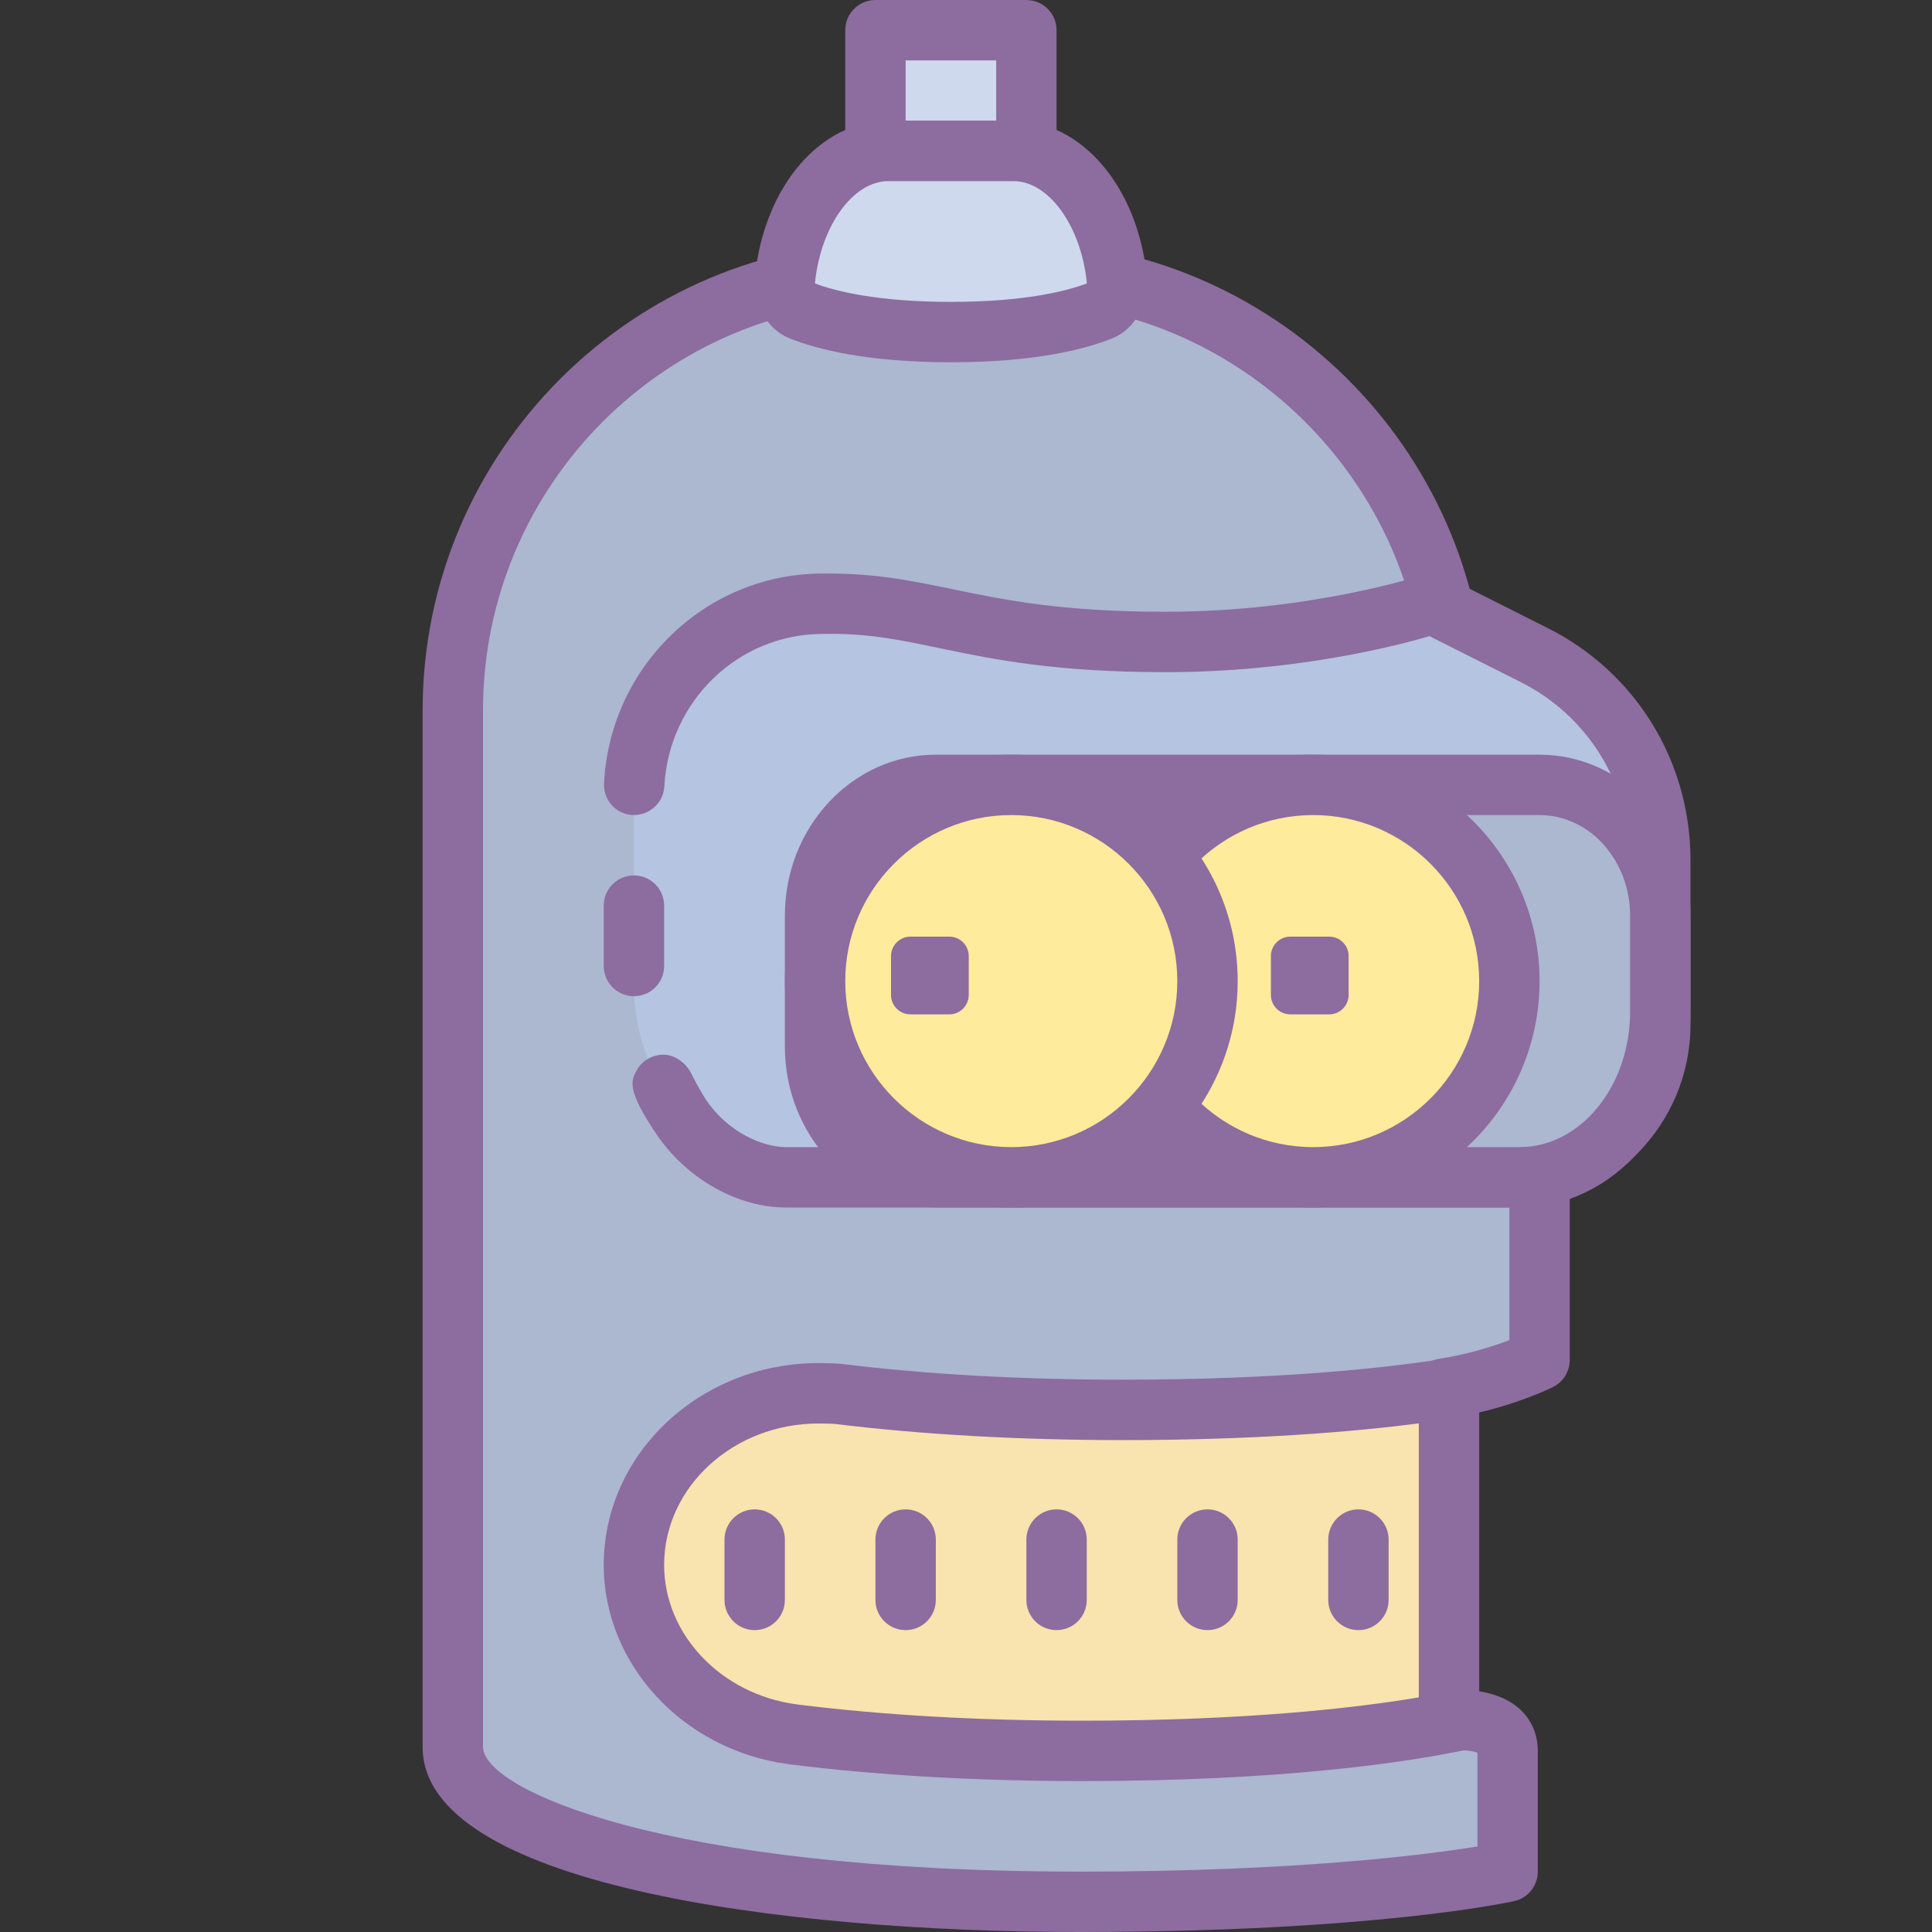 <svg xmlns="http://www.w3.org/2000/svg"  viewBox="0 0 64 64" width="128px" height="128px"><rect x="0" y="0" width="64" height="64" fill="#333333" stroke="none"/><path fill="#acb7d0" d="M48.231,25.102l-0.012-1.79C48.097,15.372,41.627,9,33.687,9h-4.153C21.507,9,15,15.507,15,23.534 v34.338C15,60.704,23.308,63,35.769,63c9.692,0,14.172-1,14.172-1v-4c0-1.282-2.118-1-2.118-1V46 C49.705,45.709,51,45.051,51,45.051v-8.41L48.231,25.102z"/><path fill="#8d6c9f" d="M35.77,64C25.728,64,14,62.396,14,57.872V23.533C14,14.968,20.968,8,29.533,8h4.153 c8.436,0,15.403,6.862,15.532,15.296l0.011,1.685l2.743,11.427C51.991,36.483,52,36.562,52,36.641v8.41 c0,0.376-0.211,0.721-0.547,0.892c-0.05,0.025-1.077,0.542-2.63,0.887v9.172c0.5,0.058,1.064,0.214,1.49,0.586 c0.411,0.359,0.628,0.849,0.628,1.413v4c0,0.469-0.325,0.874-0.782,0.976C49.972,63.018,45.461,64,35.77,64z M29.533,10 C22.071,10,16,16.071,16,23.533v34.339C16,59.267,21.97,62,35.77,62c7.201,0,11.514-0.563,13.172-0.834v-3.104 c-0.187-0.078-0.632-0.114-0.99-0.069c-0.283,0.033-0.572-0.053-0.788-0.242c-0.215-0.19-0.34-0.463-0.34-0.75V46 c0-0.493,0.359-0.913,0.847-0.988c1-0.154,1.824-0.425,2.33-0.619v-7.634l-2.742-11.424c-0.018-0.074-0.026-0.15-0.027-0.227 l-0.012-1.79C47.106,15.979,41.036,10,33.687,10H29.533z"/><path fill="#b5c4e0" d="M26.037,39C23.819,39,21,36.164,21,32.667v-6.333c0-3.467,2.78-6.319,6.227-6.333 c3.832-0.015,5.069,1.267,11.403,1.267c5.037,0,8.815-1.267,8.815-1.267l3.379,1.7C53.383,22.987,55,25.619,55,28.497v5.436 C55,36.731,52.745,39,49.963,39H26.037z"/><path fill="#8d6c9f" d="M21,33c-0.553,0-1-0.447-1-1v-2c0-0.553,0.447-1,1-1s1,0.447,1,1v2C22,32.553,21.553,33,21,33z"/><path fill="#8d6c9f" d="M49.963,40H26.037c-1.614,0-3.302-0.958-4.3-2.441c-0.991-1.472-0.83-1.764-0.644-2.104 c0.181-0.327,0.521-0.519,0.903-0.518c0.354,0.01,0.702,0.262,0.876,0.575l0.001-0.001c0.005,0.01,0.012,0.023,0.02,0.039 c0.002,0.004,0.003,0.007,0.005,0.01c0.082,0.165,0.304,0.593,0.497,0.881C24.116,37.513,25.271,38,26.037,38h23.926 C52.188,38,54,36.176,54,33.934v-5.437c0-2.517-1.39-4.778-3.626-5.903l-3.02-1.52c-1.132,0.331-4.482,1.192-8.725,1.192 c-3.65,0-5.644-0.411-7.401-0.773c-1.297-0.269-2.427-0.53-3.998-0.493c-2.783,0.012-5.077,2.23-5.223,5.052 c-0.029,0.552-0.506,0.966-1.051,0.947c-0.552-0.028-0.976-0.499-0.947-1.051c0.2-3.88,3.368-6.933,7.213-6.948 c1.791-0.023,3.062,0.256,4.41,0.534c1.664,0.343,3.551,0.732,6.997,0.732c4.798,0,8.461-1.203,8.497-1.215 c0.254-0.083,0.529-0.063,0.767,0.055l3.379,1.7C54.188,22.273,56,25.22,56,28.497v5.437C56,37.278,53.292,40,49.963,40z"/><path fill="#f9e3ae" d="M26.239,57.446c0.018,0.003,0.034,0.005,0.05,0.009C29.06,57.8,32.274,58,35.85,58 c6.367,0,10.272-0.569,12.15-0.94V46c-2.165,0.336-5.685,0.704-10.8,0.704c-3.55,0-6.742-0.197-9.5-0.537c-0.015,0-0.031,0-0.046,0 c0,0-0.309-0.013-0.537-0.013c-3.379,0-6.117,2.547-6.117,5.687C21,54.703,23.28,57.049,26.239,57.446z"/><path fill="#8d6c9f" d="M35.85,59c-3.487,0-6.746-0.186-9.685-0.553l-0.083-0.013C22.613,57.957,20,55.126,20,51.841 c0-3.687,3.192-6.687,7.117-6.687c0.245,0,0.578,0.014,0.578,0.014l0.127,0.007c2.852,0.352,6.007,0.529,9.378,0.529 c5.112,0,8.611-0.376,10.646-0.692L49,44.833v13.048l-0.806,0.159C46.386,58.398,42.377,59,35.85,59z M26.449,56.468 C29.297,56.82,32.459,57,35.85,57c5.512,0,9.148-0.434,11.15-0.773v-9.075c-2.175,0.28-5.417,0.553-9.8,0.553 c-3.434,0-6.655-0.182-9.575-0.539c-0.126-0.003-0.341-0.011-0.508-0.011c-2.821,0-5.117,2.103-5.117,4.687 c0,2.296,1.88,4.279,4.372,4.614L26.449,56.468z"/><path fill="#acb7d0" d="M51,26c2.209,0,4,1.94,4,4.333v3.171C55,36.54,52.914,39,50.341,39H31c-2.209,0-4-1.94-4-4.333 v-4.333C27,27.94,28.791,26,31,26H51"/><path fill="#8d6c9f" d="M50.341,40H31c-2.757,0-5-2.393-5-5.333v-4.334C26,27.393,28.243,25,31,25h20 c2.757,0,5,2.393,5,5.333v3.172C56,37.086,53.461,40,50.341,40z M31,27c-1.654,0-3,1.495-3,3.333v4.334C28,36.505,29.346,38,31,38 h19.341C52.358,38,54,35.983,54,33.505v-3.172C54,28.495,52.654,27,51,27H31z"/><circle cx="43.5" cy="32.5" r="6.5" fill="#ffeb9b"/><path fill="#8d6c9f" d="M43.5,40c-4.136,0-7.5-3.364-7.5-7.5s3.364-7.5,7.5-7.5s7.5,3.364,7.5,7.5S47.636,40,43.5,40z M43.5,27c-3.032,0-5.5,2.468-5.5,5.5s2.468,5.5,5.5,5.5s5.5-2.468,5.5-5.5S46.532,27,43.5,27z"/><circle cx="33.5" cy="32.5" r="6.5" fill="#ffeb9b"/><path fill="#8d6c9f" d="M33.5,40c-4.136,0-7.5-3.364-7.5-7.5s3.364-7.5,7.5-7.5s7.5,3.364,7.5,7.5S37.636,40,33.5,40z M33.5,27c-3.032,0-5.5,2.468-5.5,5.5s2.468,5.5,5.5,5.5s5.5-2.468,5.5-5.5S36.532,27,33.5,27z"/><g><path fill="#8d6c9f" d="M35,50c-0.552,0-1,0.448-1,1v2c0,0.552,0.448,1,1,1s1-0.448,1-1v-2C36,50.448,35.552,50,35,50z M30,54c0.552,0,1-0.448,1-1v-2c0-0.552-0.448-1-1-1s-1,0.448-1,1v2C29,53.552,29.448,54,30,54z M25,54c0.552,0,1-0.448,1-1v-2 c0-0.552-0.448-1-1-1s-1,0.448-1,1v2C24,53.552,24.448,54,25,54z M45,54c0.552,0,1-0.448,1-1v-2c0-0.552-0.448-1-1-1s-1,0.448-1,1 v2C44,53.552,44.448,54,45,54z M40,50c-0.552,0-1,0.448-1,1v2c0,0.552,0.448,1,1,1s1-0.448,1-1v-2C41,50.448,40.552,50,40,50z"/></g><g><path fill="#8d6c9f" d="M31.447,33.602H30.16c-0.355,0-0.644-0.288-0.644-0.644v-1.287c0-0.355,0.288-0.644,0.644-0.644 h1.287c0.355,0,0.644,0.288,0.644,0.644v1.287C32.09,33.314,31.802,33.602,31.447,33.602z"/></g><g><path fill="#8d6c9f" d="M44.031,33.602h-1.287c-0.355,0-0.644-0.288-0.644-0.644v-1.287c0-0.355,0.288-0.644,0.644-0.644 h1.287c0.355,0,0.644,0.288,0.644,0.644v1.287C44.674,33.314,44.386,33.602,44.031,33.602z"/></g><g><rect width="5" height="4" x="29" y="1" fill="#ced9ed"/><path fill="#8d6c9f" d="M34,6h-5c-0.553,0-1-0.447-1-1V1c0-0.553,0.447-1,1-1h5c0.553,0,1,0.447,1,1v4 C35,5.553,34.553,6,34,6z M30,4h3V2h-3V4z"/></g><g><path fill="#ced9ed" d="M31.499,11c-2.717,0-4.248-0.428-4.981-0.724c-0.323-0.13-0.562-0.568-0.511-1.048 C26.264,6.832,27.697,5,29.425,5h4.151c1.728,0,3.161,1.832,3.418,4.228c0.051,0.478-0.188,0.918-0.511,1.048 C35.748,10.572,34.216,11,31.499,11z"/><path fill="#8d6c9f" d="M31.499,12c-2.797,0-4.456-0.434-5.355-0.797c-0.75-0.301-1.227-1.177-1.131-2.081 C25.331,6.153,27.187,4,29.425,4h4.15c2.238,0,4.094,2.153,4.412,5.121c0.097,0.905-0.381,1.78-1.133,2.083 C35.955,11.567,34.295,12,31.499,12z M27.003,9.392C27.658,9.638,29.042,10,31.499,10c2.458,0,3.843-0.363,4.498-0.608 C36,9.376,36.001,9.355,35.999,9.333C35.799,7.465,34.733,6,33.575,6h-4.15c-1.158,0-2.224,1.465-2.424,3.334 C26.999,9.356,27,9.376,27.003,9.392z M36.107,9.349C36.107,9.35,36.106,9.35,36.107,9.349L36.107,9.349z M26.892,9.349 L26.892,9.349L26.892,9.349z"/></g></svg>